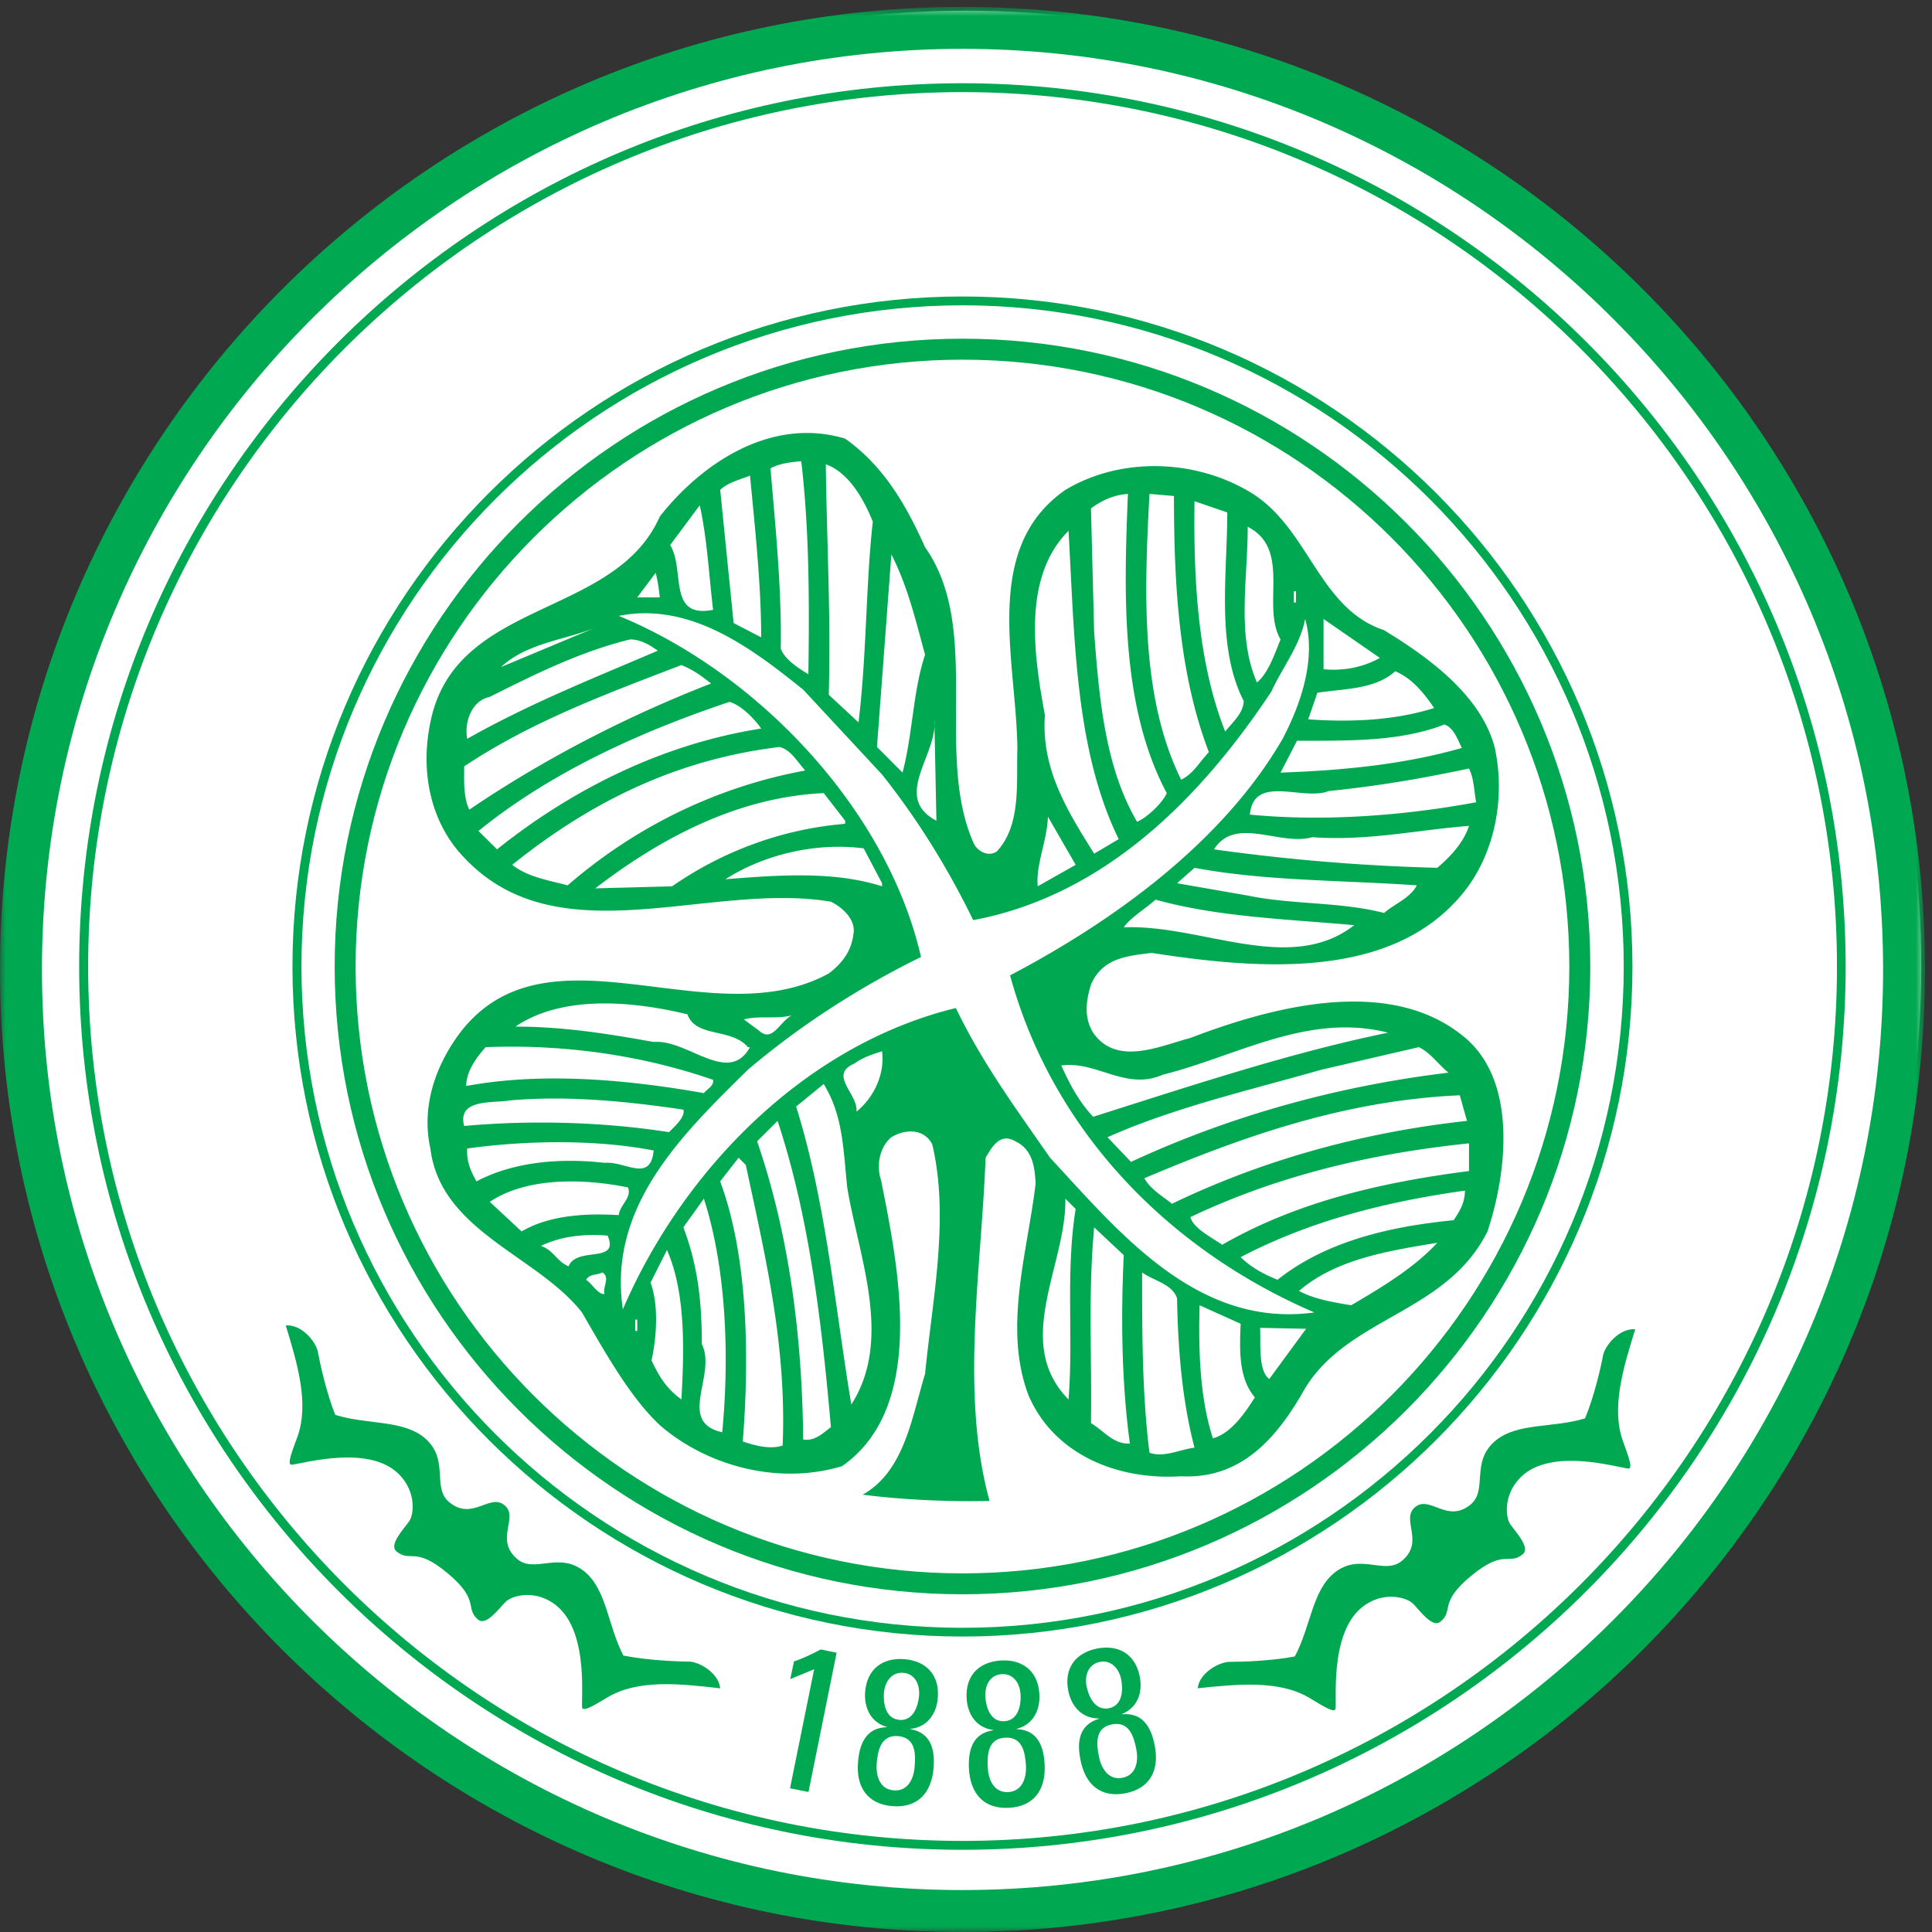 <?xml version="1.0" encoding="UTF-8" standalone="no"?>
<svg
   viewBox="0 0 180 180"
   version="1.1"
   id="svg6"
   sodipodi:docname="celtic.svg"
   inkscape:version="1.4.2 (f4327f4, 2025-05-13)"
   xmlns:inkscape="http://www.inkscape.org/namespaces/inkscape"
   xmlns:sodipodi="http://sodipodi.sourceforge.net/DTD/sodipodi-0.dtd"
   xmlns:xlink="http://www.w3.org/1999/xlink"
   xmlns="http://www.w3.org/2000/svg"
   xmlns:svg="http://www.w3.org/2000/svg">
  <rect x="0" y="0" width="180" height="180" fill="#333333" stroke="none"/>
  <sodipodi:namedview
     id="namedview6"
     pagecolor="#ffffff"
     bordercolor="#000000"
     borderopacity="0.25"
     inkscape:showpageshadow="2"
     inkscape:pageopacity="0.0"
     inkscape:pagecheckerboard="0"
     inkscape:deskcolor="#d1d1d1"
     inkscape:zoom="4.7277778"
     inkscape:cx="89.894242"
     inkscape:cy="90"
     inkscape:window-width="1920"
     inkscape:window-height="1111"
     inkscape:window-x="-9"
     inkscape:window-y="-9"
     inkscape:window-maximized="1"
     inkscape:current-layer="g6" />
  <defs
     id="defs1">
    <path
       id="a"
       d="M0 .642h179.349V180H0z" />
  </defs>
  <g
     fill="none"
     fill-rule="evenodd"
     id="g6">
    <circle
       cx="90"
       cy="90"
       r="89"
       fill="#FFF"
       id="circle1" />
    <path
       fill="#00A851"
       d="M121.031 57.568h.284v-1.505h-.284z"
       id="path1" />
    <path
       fill="#00A851"
       d="M136.292 96.513c-6.966-5.64-17.848-2.685-25.388.19-2.86.76-6.878 2.657-9.06-.488-.87-1.423-.669-2.959-.199-4.483 1.057-2.47 3.35-2.666 5.642-2.953 9.912 1.525 22.23 2.58 28.91-5.437 3.052-3.638 4.106-8.978 3.052-13.746-1.335-4.955-6.388-8.493-10.307-10.887-6.017-1.987-6.97-9.347-12.21-12.694-5.155-3.238-12.223-3.52-17.472-.371-7.822 5.439-4.576 15.84-4.473 24.042-.103 3.252.377 7.167-1.915 9.643-.86.573-1.907-.097-2.2-.865-3.625-8.29.863-19.934-4.486-27.476-1.712-3.826-3.804-7.54-7.444-10.12-6.958-2.096-13.454 2.39-17.271 7.256-4.197 9.543-19.084 7.628-21.375 19.181-.955 4.58 0 9.351 3.151 12.597 8.778 9.36 22.805 2.19 34.17 4.11.95.458 2.38 1.616 2.09 3.04-.19 1.63-1.14 2.773-2.292 3.642-10.967 6.008-26.148-5.16-34.35 5.521-2.296 3.058-3.627 6.882-2.769 10.786.956 7.731 9.925 9.937 14.124 15.275 2.099 3.628 4.482 7.915 7.251 10.499 4.395 3.82 11.077 5.62 16.988 3.82 7.924-5.545 5.247-18.526 3.625-26.64-.476-1.417-.099-3.134.964-4 1.238-.764 3.041-.854 3.81.668 1.619 6.867 0 14.502-.672 21.381-1.231 4.001-1.9 9.06-5.814 11.252 3.813.49 8.299.677 11.82.582-2.754-10.026-.754-21.573-.368-31.977.565-.947 1.33-2.379 2.771-1.527 1.618.762 1.801 2.386 1.892 3.919-.747 6.39-3.05 13.457-.66 19.755 2.385 5.528 8.305 7.915 14.22 7.533 5.632.29 8.977-3.627 11.552-8.212 4.104-6.68 13.166-6.956 16.986-14.597 1.807-5.435 2.864-14.128-2.293-18.22m.382 7.919c-9.632 1.05-18.994 3.619-27.487 7.723-.666-.57-2.001-1.324-2.573-2.379 9.257-3.918 18.707-7.257 29.39-7.727zm-1.721-4.494c-10.307 1.242-20.318 4.011-29.581 8.315l-2.191-2.298c6.194-2.765 13.267-4.39 19.94-6.291l9.065-2.101c1.05.472 1.908 1.71 2.767 2.375m-26.618.19c6.867-1.709 13.546-5.81 20.991-3.913-8.967 1.82-18.422 4.965-27.482 7.835-1.34-1.432-2.192-3.058-2.966-4.777 3.255-.474 6.015 2.388 9.457.855m-3.634-13.73c.568-.865 2.008-1.725 2.961-2.577 5.823 1.62 12.21 1.807 18.509 2.377-6 4.675-14.215-.097-21.47.2m24.241-1.337c-4.005-1.048-8.583-.766-12.694-1.622l-6.584-1.147 1.628-1.439c6.576 1.238 13.746 1.146 20.715 1.635-.68 1.223-1.922 1.62-3.065 2.573m4.967-4.208a184 184 0 0 1-20.805-1.72c2.01-3.147 6.105-.281 9.157-1.133 5.154.371 9.746-.673 14.603-1.053-.485 1.517-1.715 2.858-2.955 3.906m3.621-6.107c-6.68 1.24-14.126 1.822-21.082 1.15.365-3.82 4.948-1.237 7.344-2.194 4.682-.481 8.582-1.152 13.072-2.099.47.947.47 2.099.666 3.143m-1.333-5.06c-5.346 1.53-11.07 2.099-16.889 2.295l1.531-2.968c4.663 0 9.636.104 13.734-1.516.865.297 1.249 1.432 1.624 2.19m-12.886-12.019 5.247 3.63c-1.516.852-3.342 1.24-5.247 1.052zm6.68 4.87c1.537.66 2.577 1.904 3.625 3.427-3.626 1.15-7.728 1.341-11.735 1.054l.857-2.476c2.478-.386 5.35-.289 7.252-2.005m-9.445-6.399h.194v-1.05h-.194zm-4.298-7.057c4.11 2.1 1.238 7.348 3.06 10.495-.582 1.425-1.151 3.148-2.202 4.011-1.904-4.397-.858-9.535-.858-14.506m-4.956-2.385 3.05 1.046c0 5.827-1.053 12.5 1.529 17.564 0 1.14-1.14 2.09-1.72 2.855-2.492-6.289-2.969-13.835-2.859-21.465m-4.197-.681 2.28.196c0 8.398.485 16.608 3.252 23.861-.968 1.053-1.445 2.004-2.58 2.573-3.817-7.72-3.433-17.557-2.952-26.63m-2.008 0c-.386 9.454-.666 19.856 3.62 27.879-.372.852-1.711 2.197-2.766 2.674-2.959-5.06-3.528-11.363-4-17.663l-.296-11.54c1.057-.77 2.107-1.249 3.442-1.35m-5.534 3.44c.57 9.838.57 20.328 4.676 28.726l-2.288 1.352c-2.388-3.826-4.965-7.833-4.587-12.9-1.044-5.632-2.103-12.878 2.2-17.178m.665 31.118-3.535 2.003c-.196-2.003.865-4.205.951-6.485zM87.047 67.018c.027.215.027.441.019.663l.177 8.781c-3.912-2.043-.37-5.67-.177-8.781zm-3.999-15.36c1.519 2.951 2.282 6.203 3.138 9.343-1.14 3.44-1.14 7.354-2.098 10.98l-2.383-2.385zm-1.73-3.058c-.663 5.916-.562 12.401-1.332 18.705l-2.771-2.577c.202-7.443-.188-14.312-.277-21.47 2.198.764 3.617 3.438 4.38 5.342m-6.668-5.626c.757 6.388.757 13.166.665 19.845-.766-.47-2.2-1.335-2.573-2.391.092-5.528-.486-11.256-.958-16.79.856-.472 1.902-.582 2.866-.664m-4.775 1.34c.48 4.95 1.044 10.295 1.044 15.068l-2.57-1.337L67.1 45.644c.673-.669 1.816-.952 2.775-1.33m-4.684 2.766c.675 2.955.86 6.49 1.245 9.735-4.294.852-2.57-3.737-4.003-6.028zm-4.106 6.291c.205.763.302 1.529.386 2.284h-2.098zm-5.528 5.064-8.885 3.714c2.48-2.29 5.924-2.483 8.885-3.714m-9.925 6.49c4.208-2.106 8.403-4.206 13.07-5.35 1.057 0 1.909.576 2.588 1.047-6.02 2.575-12.034 4.962-17.758 8.21-.285-1.335.287-3.526 2.1-3.908m-2.385 6.478c6.296-4.197 13.266-6.762 20.24-9.44 1.135.472 1.801.96 2.76 1.717-7.828 3.051-15.464 6.968-22.523 11.753-.574-1.168-.477-2.788-.477-4.03m1.333 6.019c6.686-5.441 15.086-9.26 23.383-12.026 1.05.281 2.292 1.523 2.956 2.483-9.157 1.428-17.566 5.624-24.612 11.253zm3.145 3.15c7.356-5.913 15.378-9.836 24.915-10.976 1.046.286 1.534 1.242 2.383 2.189-8.305 1.537-15.842 5.253-22.14 10.703-1.816-.49-3.73-.774-5.158-1.915m7.737 2.194c5.828-4.486 13.078-8.501 21.282-8.872l1.998 2.568v.29c-5.908.489-11.452 2.577-16.124 5.824zm12.123-.852c3.617-2.3 8.402-3.45 12.882-2.874l1.714 3.252v.284c-4.49-1.438-9.633-1.05-14.596-.662m6.198 12.675c-1.143.584-1.813 2.582-3.05 1.445l-1.427-1.055c1.428-.39 3.144 0 4.477-.39m-9.73-.086c.763 2.2 4.1 1.244 5.63 3.06h.192c-2.014 3.617-5.823-.768-8.976-.485-4.196-.755-8.398-1.432-12.881-1.432 4.389-2.965 10.88-2.39 16.034-1.143m-18.802 3.06c7.345-.291 14.602.761 21.185 3.041.1.576-.57.86-.857 1.242-6.964-1.242-14.988-1.995-22.14-.666 0-1.428 1.04-2.76 1.812-3.617m2.292 4.956c5.433-.47 10.965.1 16.126.863.198.668-.766 1.522-1.337 2.1-6.1-.961-12.886-1.143-19.085-.578-.668-2.573 2.668-2.098 4.296-2.385m-4.011 4.482c5.534-.762 12.025-.854 17.367.187-.288 3.065-2.667.96-4.58 1.152-4.195-.479-8.493-.087-11.927 1.725-.478-.867-.953-1.812-.86-3.064m12.787 13.559c-.578.09-1.238-1.055-1.715-1.327.376-.593.953-.392 1.52-.683.766.472 0 1.337.195 2.01m-3.343-2.58c-1.126-.476-1.329-1.438-2.573-1.906 1.803-.863 3.914-1.146 6.209-.954 1.143 2.666-2.875.954-3.636 2.86m-4.376-3.248-2.968-2.76c3.434-2.297 8.685-2.196 12.876-1.344.39.958-.753 1.618-.858 2.582-3.046-.19-6.48 0-9.05 1.522m10.583 9.27h.19v-1.057h-.19zm4.304 6.383c-1.442-1.056-2.1-2.189-2.782-3.636.475-2.189.682-5.141-.094-7.244l1.53-3.047c1.726 3.914 1.62 9.155 1.346 13.927m3.803 3.056c-4.284-.96-.475-5.346-1.9-8.212 0-4.003-.384-7.348-1.721-10.883l1.91-2.67c2.103 6.492 2.384 14.806 1.71 21.765m5.63 1.238c-1.235.382-2.566 0-3.713-.38.578-7.356.578-16.985-2.107-24.234l1.717-2.204.672.677c1.808 8.487 3.818 16.792 3.432 26.141m1.912-.567c-.091-9.735-1.34-19.184-4.29-27.778l1.908-1.902c2.957 8.965 4.1 18.703 4.967 28.53-.765.58-1.53 1.338-2.585 1.15m4.485-3.256c-1.529-9.16-2.379-18.992-5.143-27.759l2.57-2.105c1.81 2.957 1.81 6.009 2.192 9.636 1.05 6.397 4.294 14.126.381 20.228m.48-27.287c.189-1.621-2.669-3.441-.189-4.481.764-.58 1.71-.865 2.573-1.15.279 2.287-.862 4.393-2.385 5.631m19.756 26.816c-5.245-5.342-.187-12.504-.293-18.709l.958.956c-.958 6.008-.188 11.928-.665 17.753m2.092 2.198c.095-6.492-.28-11.74.296-18.237l2.76 2.592c-.28 5.906-.192 11.931.568 17.545-1.517.1-2.373-1.137-3.624-1.9m5.45 2.76c-.683-5.439-.683-11.17-.683-16.793 1.06.77 2.775 1.05 3.252 2.393.095 4.866.476 9.535 1.628 13.93-1.432.188-2.864.956-4.197.47m5.91-1.337c-1.239-3.815-1.346-8.292-1.239-12.398l3.824 1.72c-.099 2.48-.2 5.045 1.325 6.863-.857 1.348-2.183 3.352-3.91 3.815m5.255-5.531c-1.06-.764-.774-3.341-.86-4.765l4.29.089zM97.828 107.86c-3.041-4.393-6.293-8.773-8.773-13.944-14.126 3.441-25.48 15.186-31.024 28.068-1.42-9.539 5.456-16.229 11.652-22.321 4.967-4.22 10.495-7.734 16.124-10.503C82.67 75.433 70.628 62.724 57.65 57.38c6.69-1.332 12.415 3.047 17.182 6.872l7.35 7.913c3.34 4.208 6.107 8.687 8.49 13.56 12.224-2.287 21.19-11.362 27.772-21.285 1.056-2.292 2.674-4.29 3.155-6.774 1.04 3.72-.39 7.917-2.099 11.165-5.629 9.737-15.94 17.08-25.394 22.041 4.007 14.694 14.986 25.669 28.349 31.403-10.971 1.523-18.323-7.64-24.627-14.415m28.06 13.747c-1.712-.28-3.433-.568-4.863-1.333 3.431-2.961 8.301-3.733 12.884-4.486-2.198 2.379-5.247 4.188-8.02 5.819m9.55-7.924c-5.823.574-11.84 1.91-16.414 5.549-1.243-.494-2.49-1.164-3.434-2.107 6.382-3.347 13.451-5.154 20.892-6.198 0 1.132-.479 1.891-1.044 2.756m1.426-4.58c-8.202 1.056-16.025 2.868-22.993 6.868-.961-.666-2.689-1.526-2.967-2.575 8.02-3.817 16.699-5.918 25.96-6.873z"
       id="path2" />
    <mask
       id="b"
       fill="#fff">
      <use
         xlink:href="#a"
         id="use2" />
    </mask>
    <path
       fill="#00A851"
       d="M89.67.642C40.224.642 0 40.877 0 90.32S40.223 180 89.67 180c49.45 0 89.68-40.234 89.68-89.68 0-49.443-40.23-89.678-89.68-89.678m0 175.45c-47.296 0-85.762-38.477-85.762-85.771 0-47.293 38.466-85.77 85.763-85.77 47.294 0 85.773 38.477 85.773 85.77s-38.479 85.77-85.773 85.77"
       mask="url(#b)"
       id="path3" />
    <path
       fill="#00A851"
       d="M89.67 7.756c-45.377 0-82.295 36.913-82.295 82.295 0 45.365 36.918 82.291 82.296 82.291 45.383 0 82.284-36.926 82.284-82.291 0-45.382-36.9-82.295-82.284-82.295m0 163.757c-44.92 0-81.458-36.55-81.458-81.462 0-44.922 36.538-81.469 81.458-81.469 44.909 0 81.475 36.547 81.475 81.469 0 44.911-36.566 81.462-81.475 81.462"
       id="path4" />
    <path
       fill="#00A851"
       d="M152.092 90.052c0-34.428-27.997-62.43-62.42-62.43-34.417 0-62.424 28.002-62.424 62.43 0 34.42 28.007 62.42 62.424 62.42 34.423 0 62.42-28 62.42-62.42m-62.42 61.606c-33.965 0-61.585-27.64-61.585-61.606 0-33.972 27.62-61.606 61.585-61.606 33.97 0 61.608 27.634 61.608 61.606 0 33.965-27.638 61.606-61.608 61.606"
       id="path5" />
    <path
       fill="#00a851"
       d="m 89.67,31.555 c -32.252,0 -58.49,26.246 -58.49,58.497 0,32.253 26.238,58.483 58.49,58.483 32.256,0 58.494,-26.23 58.494,-58.483 0,-32.25 -26.238,-58.497 -58.493,-58.497 m 0,115.033 c -31.171,0 -56.54,-25.36 -56.54,-56.536 0,-31.17 25.369,-56.542 56.54,-56.542 31.181,0 56.538,25.371 56.538,56.542 0,31.175 -25.357,56.536 -56.538,56.536 m -15.693,8.196 -0.353,1.656 2.228,-0.92 -2.249,11.09 1.721,0.343 2.62,-12.974 -1.475,-0.304 c -0.605,0.329 -2.03,1.006 -2.492,1.11 m 13.397,3.383 c 0.167,-2.067 -1.04,-3.419 -3.113,-3.587 -2.07,-0.167 -3.486,0.961 -3.659,3.034 -0.112,1.506 0.517,2.86 2.054,3.29 v 0.011 c -1.955,0.036 -2.577,1.52 -2.714,3.229 -0.207,2.383 0.9,3.942 3.195,4.13 2.303,0.191 3.643,-1.175 3.843,-3.552 0.135,-1.708 -0.238,-3.284 -2.158,-3.623 v -0.024 c 1.584,-0.17 2.432,-1.406 2.552,-2.908 m -2.164,6.439 c -0.082,1.13 -0.64,2.311 -1.953,2.195 -1.3,-0.099 -1.664,-1.345 -1.58,-2.505 0.1,-1.16 0.364,-2.68 2.004,-2.548 1.626,0.148 1.637,1.666 1.53,2.858 M 83.8,160.24 c -1.323,-0.118 -1.517,-1.563 -1.447,-2.541 0.093,-0.987 0.694,-1.934 1.807,-1.848 1.116,0.093 1.546,1.129 1.468,2.12 -0.082,0.968 -0.523,2.37 -1.828,2.27 m 10.913,0.857 v -0.023 c 1.54,-0.39 2.208,-1.738 2.12,-3.234 -0.104,-2.077 -1.488,-3.252 -3.565,-3.136 -2.082,0.123 -3.326,1.424 -3.21,3.501 0.078,1.506 0.89,2.757 2.474,2.976 v 0.027 c -1.934,0.287 -2.335,1.85 -2.259,3.563 0.129,2.385 1.426,3.79 3.75,3.657 2.284,-0.131 3.435,-1.654 3.303,-4.045 -0.087,-1.713 -0.667,-3.215 -2.613,-3.286 M 91.8,158.046 c -0.042,-0.99 0.403,-2.001 1.542,-2.071 1.122,-0.057 1.691,0.907 1.744,1.9 0.05,0.962 -0.196,2.415 -1.514,2.487 -1.306,0.08 -1.723,-1.335 -1.772,-2.316 m 2.139,8.919 c -1.33,0.067 -1.842,-1.122 -1.911,-2.271 -0.064,-1.18 -0.004,-2.719 1.628,-2.8 1.637,-0.086 1.852,1.424 1.93,2.614 0.054,1.143 -0.336,2.379 -1.647,2.457 m 10.588,-7.246 v -0.025 c 1.468,-0.6 1.955,-2.023 1.66,-3.501 -0.398,-2.04 -1.927,-2.991 -3.967,-2.605 -2.04,0.407 -3.096,1.87 -2.697,3.919 0.289,1.476 1.276,2.602 2.876,2.602 v 0.023 c -1.877,0.563 -2.077,2.158 -1.733,3.839 0.453,2.34 1.932,3.547 4.199,3.102 2.259,-0.443 3.176,-2.12 2.718,-4.458 -0.335,-1.681 -1.103,-3.084 -3.056,-2.896 m -3.294,-2.611 c -0.188,-0.972 0.129,-2.048 1.232,-2.27 1.107,-0.217 1.805,0.671 1.997,1.641 0.181,0.958 0.143,2.411 -1.15,2.677 -1.296,0.244 -1.887,-1.093 -2.079,-2.048 m 3.347,8.524 c -1.288,0.251 -1.974,-0.852 -2.195,-1.974 -0.24,-1.168 -0.39,-2.695 1.212,-3 1.62,-0.32 2.04,1.149 2.27,2.309 0.217,1.124 0,2.408 -1.287,2.665 M 64.11,154.804 c -1.006,0 -3.912,-0.125 -6.027,-0.561 -1.451,-2.738 -1.553,-6.159 -3.645,-7.84 -2.372,-1.902 -4.616,0.228 -6.253,-1.155 -2.143,-1.818 0.188,-3.87 -1.18,-5.007 -1.376,-1.151 -2.987,1.5 -5.147,-0.282 -1.655,-1.352 0.047,-3.942 -2.252,-5.952 -2.03,-1.759 -5.404,-1.25 -8.373,-2.187 -0.808,-2.006 -1.43,-4.826 -1.613,-5.836 -0.171,-0.993 -1.555,-2.63 -2.995,-2.493 1.082,3.544 2.214,7.325 1.07,10.417 -0.615,1.657 -0.853,2.347 -0.615,2.541 0.25,0.196 6.692,-1.97 9.8,0.64 1.91,1.61 1.747,3.958 1.222,4.677 -0.527,0.73 -1.894,2.174 -1.158,2.777 1.301,1.07 1.704,-0.533 4.76,2.034 3.067,2.551 1.563,3.237 2.841,4.323 0.732,0.614 1.909,-0.993 2.529,-1.628 0.616,-0.656 2.902,-1.247 4.812,0.356 3.128,2.594 2.15,9.322 2.38,9.54 0.233,0.204 0.868,-0.148 2.376,-1.051 2.862,-1.687 6.772,-1.238 10.457,-0.82 -0.127,-1.424 -1.972,-2.514 -2.989,-2.493 m 85.235,-28.484 c -0.18,1.002 -0.83,3.832 -1.669,5.825 -2.97,0.922 -6.337,0.375 -8.38,2.111 -2.316,1.982 -0.64,4.585 -2.306,5.937 -2.185,1.76 -3.758,-0.913 -5.148,0.221 -1.375,1.141 0.936,3.212 -1.225,5.003 -1.645,1.37 -3.877,-0.791 -6.268,1.096 -2.105,1.667 -2.236,5.075 -3.712,7.812 -2.124,0.422 -5.015,0.51 -6.032,0.504 -1.025,-0.01 -2.872,1.044 -3.018,2.464 3.69,-0.384 7.616,-0.791 10.438,0.913 1.512,0.921 2.142,1.282 2.374,1.077 0.239,-0.204 -0.675,-6.95 2.472,-9.515 1.936,-1.582 4.203,-0.977 4.821,-0.32 0.616,0.647 1.778,2.256 2.506,1.646 1.288,-1.054 -0.213,-1.759 2.89,-4.292 3.089,-2.547 3.473,-0.932 4.774,-1.986 0.746,-0.603 -0.61,-2.059 -1.135,-2.77 -0.523,-0.748 -0.666,-3.095 1.26,-4.692 3.127,-2.567 9.564,-0.358 9.812,-0.544 0.251,-0.198 0.007,-0.877 -0.592,-2.543 -1.118,-3.113 0.044,-6.876 1.143,-10.419 -1.417,-0.14 -2.818,1.47 -3.005,2.472"
       id="path6"
       sodipodi:nodetypes="csssccssscccccccccccccccccccccccccccccccccccccccccccccccccccccccccccccccccccccccccccccccccccccccccccccccccccccccccccccccccccccc" />
  </g>
</svg>
